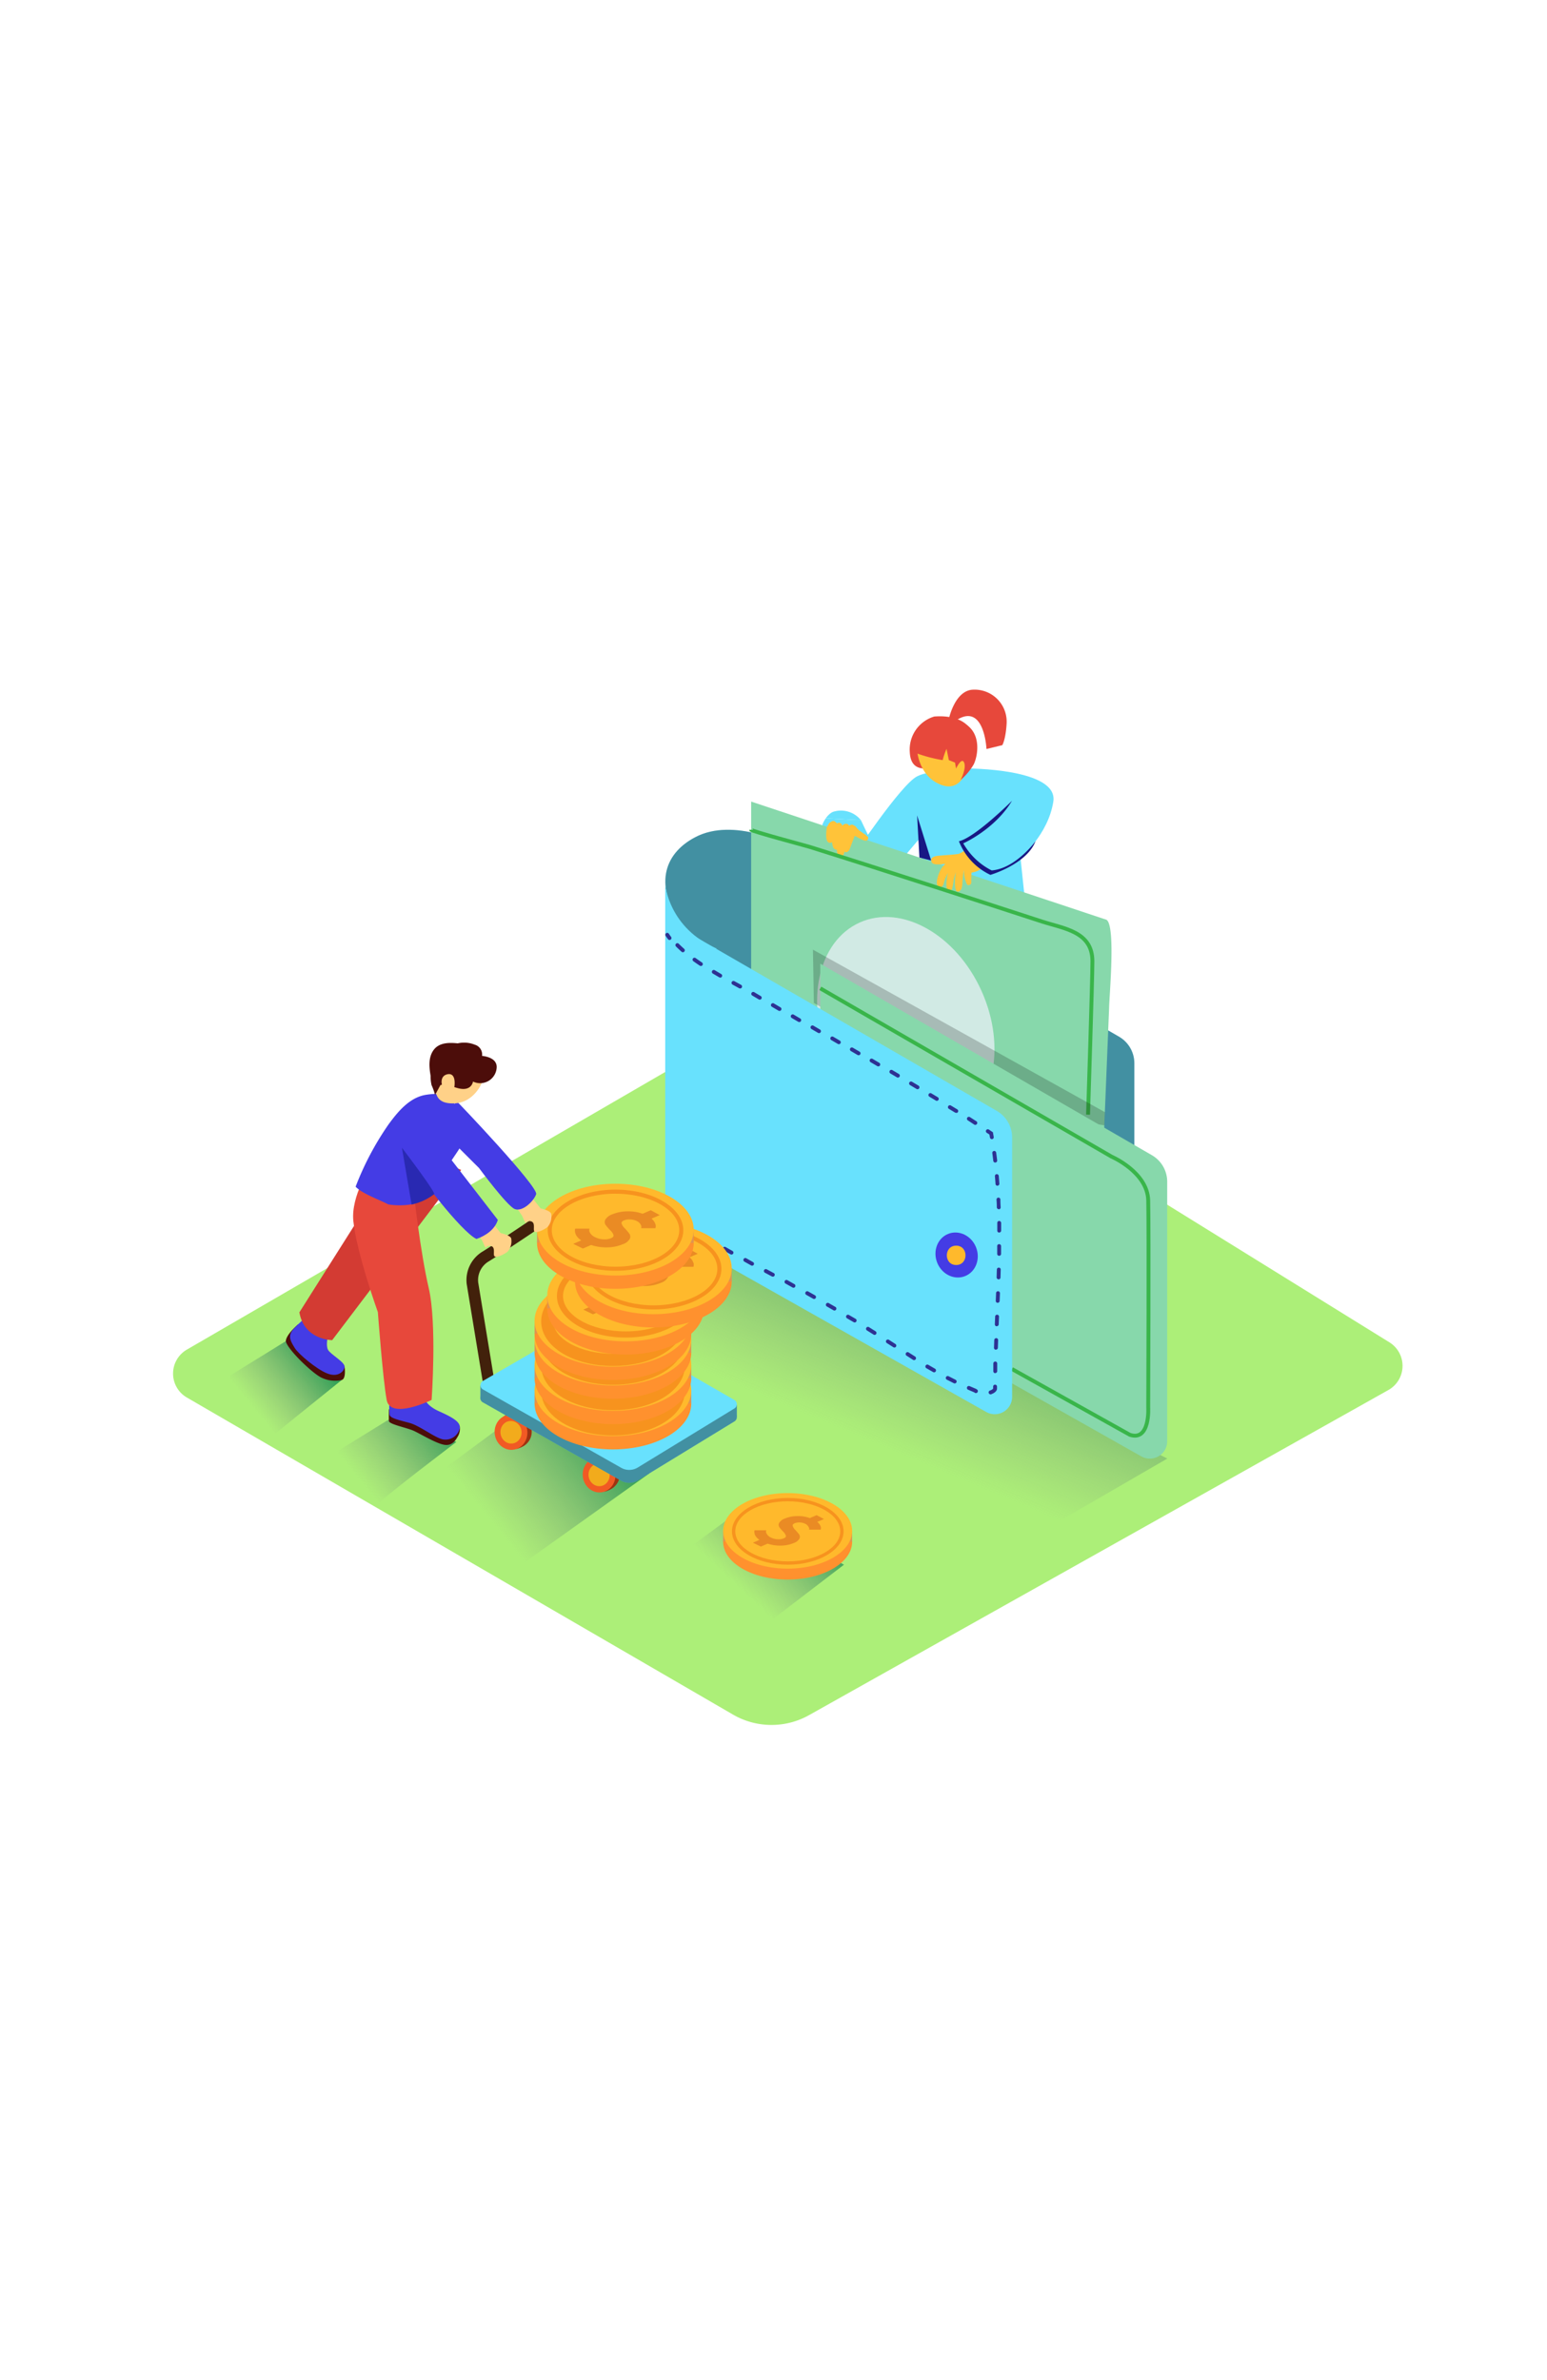 <svg id="Layer_1" data-name="Layer 1" xmlns="http://www.w3.org/2000/svg" xmlns:xlink="http://www.w3.org/1999/xlink" viewBox="0 0 400 300" data-imageid="wallet-isometric-e592c" imageName="Wallet" class="illustrations_image" style="width: 195px;"><defs><linearGradient id="linear-gradient" x1="215.96" y1="211.13" x2="243.51" y2="145.55" gradientUnits="userSpaceOnUse"><stop offset="0" stop-color="gray" stop-opacity="0"/><stop offset="1" stop-color="#009245"/></linearGradient><linearGradient id="linear-gradient-2" x1="126.1" y1="234.55" x2="161.74" y2="205.36" xlink:href="#linear-gradient"/><linearGradient id="linear-gradient-3" x1="92" y1="223.78" x2="117.16" y2="203.18" xlink:href="#linear-gradient"/><linearGradient id="linear-gradient-4" x1="64.56" y1="205.19" x2="84.66" y2="188.72" xlink:href="#linear-gradient"/><linearGradient id="linear-gradient-5" x1="188.74" y1="250.68" x2="210.14" y2="227.8" xlink:href="#linear-gradient"/></defs><title>#31-40</title><path d="M209.22,285.75,359,201.7a7.16,7.16,0,0,0,.27-12.32L214.07,99.44a7.16,7.16,0,0,0-7.36-.11L48.31,191.26a7.16,7.16,0,0,0,0,12.38l141.25,82A19.84,19.84,0,0,0,209.22,285.75Z" fill="#acef78"/><path d="M252.68,247.89l49.14-28.46-123.3-62.79-42.08,31.09C142.77,191.58,246.47,243.88,252.68,247.89Z" fill="url(#linear-gradient)"/><path d="M129.42,250.71l38.48-27.46-26.29-21L99.53,233.37C105.85,237.21,123.21,246.7,129.42,250.71Z" fill="url(#linear-gradient-2)"/><path d="M118,215.13l-16.66-6.3L75,225.1c5.89,3.58,12.17,6.39,18,10C101,228,109.53,221.65,118,215.13Z" fill="url(#linear-gradient-3)"/><path d="M68.65,215,88.37,199.1,75.63,188,49.34,204.24C55.66,208.08,62.44,211,68.65,215Z" fill="url(#linear-gradient-4)"/><path d="M289.36,110.36,203.6,60.85v80.52l83,46.86a4.49,4.49,0,0,0,6.7-3.91V117.24A7.94,7.94,0,0,0,289.36,110.36Z" fill="#68e1fd" class="target-color"/><path d="M222.6,54.36l-9.08-.48a8.71,8.71,0,0,0-.89,1.65l1.13,3.9,12.4,2.37Z" fill="#68e1fd" class="target-color"/><path d="M244.54,43.22c-.62,0-3.21-2.24-7.38-.2s-16.78,21-16.78,21l8.55,5.54,8.55-10.13,2.43,16.26S249,82.64,265,74.9L263.85,64s7.11-5.73,8.5-14.41S249.94,41,249.94,41" fill="#68e1fd" class="target-color"/><path d="M265,74.9a63.74,63.74,0,0,1,3.26,18L241.61,80.45l-1.71-4.72" fill="#ffc339"/><path d="M289.36,110.36,203.6,60.85v80.52l83,46.86a4.49,4.49,0,0,0,6.7-3.91V117.24A7.94,7.94,0,0,0,289.36,110.36Z" opacity="0.36"/><path d="M203.6,60.85s-13.74-7.41-23.88-2.06c-8.56,4.52-10.28,13-3.6,22.49s33.3,23.37,33.3,23.37" fill="#68e1fd" class="target-color"/><path d="M203.6,60.85s-13.74-7.41-23.88-2.06c-8.56,4.52-10.28,13-3.6,22.49s33.3,23.37,33.3,23.37" opacity="0.36"/><path d="M286.08,80.11,194.22,49.56v80.52l83,46.86a4.49,4.49,0,0,0,6.7-3.91l2.86-70.18C286.8,100,288.53,81.53,286.08,80.11Z" fill="#87d8ab"/><path d="M241.56,27.57a8.9,8.9,0,0,0-6.32,9.2c.3,6.87,7.47,3.3,7.47,3.3l7.24.93s1.31-.27,1.79-6S247.35,27.12,241.56,27.57Z" fill="#e7483b"/><path d="M237.3,34.39c-.56,2.34.42,5.29,1.56,7.12a8.79,8.79,0,0,0,5.39,4c2.4.55,4.23-.78,5.16-2.95a10.16,10.16,0,0,0,.43-7.32,7.53,7.53,0,0,0-4.5-4.39,7.37,7.37,0,0,0-6.6,1.18A4.18,4.18,0,0,0,237.3,34.39Z" fill="#ffc339"/><path d="M236.38,36.84a36.53,36.53,0,0,0,7.36,2,18.86,18.86,0,0,1,1-2.91c.07.31.6,2.91.6,2.91l1.59.64.28,1.53s1.44-3.07,2.08-1.53-.91,4.49-.91,4.49a15.43,15.43,0,0,0,3.37-4c1.15-2.2,2.93-10.85-6.41-11.79S236.38,36.84,236.38,36.84Z" fill="#e7483b"/><path d="M245.36,28.12s1.47-7,5.92-7.47a8.29,8.29,0,0,1,9,8.69s-.15,3.72-1.11,5.63l-4.1,1s-.53-11.94-7.62-7.55" fill="#e7483b"/><path d="M249.37,62.25a10,10,0,0,1-1.46.83c-1.53.22-3.06.3-4.64.43-.73.06-2.58.11-2.5,1.28s1.53,1,2.24,1c.47,0,.95-.08,1.42-.14a7,7,0,0,0-1.54,2.21c-.36.84-1,2.7-.42,3.57s1.36,0,1.53-.67A11.25,11.25,0,0,1,245.13,68a9.51,9.51,0,0,0-.2,4.78.57.57,0,0,0,1,.13,13.91,13.91,0,0,0,.65-3.14,13.22,13.22,0,0,1,.61-2,13.48,13.48,0,0,0-.2,4.1.56.56,0,0,0,.13.3s0,.07,0,.1a.57.57,0,0,0,.71.54c.83-.22.92-1.22,1-2a32.65,32.65,0,0,1,.4-3.55,8.73,8.73,0,0,0,.75,3.62.49.49,0,0,0,.74.18.53.53,0,0,0,.41-.52c0-.54,0-1.08,0-1.62l.07-1a5.39,5.39,0,0,0,2.9-1.3A16.7,16.7,0,0,1,249.37,62.25Z" fill="#ffc339"/><path d="M215.37,52.22a3.57,3.57,0,0,0-.58.33,5.48,5.48,0,0,0-1.27,1.33l9.08.48A6.62,6.62,0,0,0,215.37,52.22Z" fill="#68e1fd" class="target-color"/><path d="M224.23,58.53l-.21-.11a.47.47,0,0,0-.2-.27l-.81-.52a.42.42,0,0,0-.14-.14A5.14,5.14,0,0,1,221.24,56a.48.48,0,0,0-.42-.22.62.62,0,0,0-.6-.25,1.28,1.28,0,0,0-.66.28,1,1,0,0,0-.53-.48,1.13,1.13,0,0,0-1.24.51,1,1,0,0,0-.47-.69.78.78,0,0,0-.89.06,1.66,1.66,0,0,0-.41-.37l-.07-.07a.72.72,0,0,0-.89-.09,1.71,1.71,0,0,0-1,1.09.51.51,0,0,0-.26.39c-.11.82-.69,4.52,1.09,4a.48.48,0,0,0,.24-.17c0,.13,0,.25.06.38.13.82.27,1.59,1.2,1.64,0,.79.24,1.9.94,1.84a.45.45,0,0,0,.6-.32,2.47,2.47,0,0,0,.42-1.06c.19.21.47.27.88,0a.94.94,0,0,0,.15-.15.51.51,0,0,0,.23-.3,8.61,8.61,0,0,0,.44-1.13l.93-2.43.32.1a15.35,15.35,0,0,0,1.74.9c.47.2,1.24.45,1.41-.27A.51.51,0,0,0,224.23,58.53Z" fill="#ffc339"/><path d="M194.22,56.85c0,.35,14.22,4.14,15.14,4.43,10.77,3.37,21.51,6.82,32.25,10.28q13.89,4.47,27.77,9c5.78,1.88,13.08,2.59,13.08,10.31,0,4.57-1.13,39.64-1.13,39.64" fill="none" stroke="#39b54a" stroke-miterlimit="10"/><ellipse cx="234.2" cy="107.35" rx="21.48" ry="29.07" transform="translate(-23.42 105.39) rotate(-24.19)" fill="#d1eae4"/><ellipse cx="252.68" cy="157.97" rx="20.8" ry="28.15" transform="translate(-35.95 83.83) rotate(-17.61)" fill="#d1eae4"/><polyline points="285.56 133.27 285.7 129.87 210.2 87.85 210.44 101.63 257.7 128.91" opacity="0.2"/><path d="M297.86,141,212.1,91.47V172l83,46.86a4.49,4.49,0,0,0,6.7-3.91V147.85A7.94,7.94,0,0,0,297.86,141Z" fill="#87d8ab"/><path d="M212.1,97.85l75.29,43.5s9.32,4,9.5,11.33,0,53.51,0,53.51.55,8.85-4.75,7.09l-30.47-17" fill="none" stroke="#39b54a" stroke-miterlimit="10"/><path d="M257.7,129.52,172,80v80.52l83,46.86a4.49,4.49,0,0,0,6.7-3.91V136.39A7.94,7.94,0,0,0,257.7,129.52Z" fill="#68e1fd" class="target-color"/><path d="M172,86.88V71s.93,11.35,13.38,16.6" fill="#68e1fd" class="target-color"/><path d="M173.12,85.34a.5.5,0,0,1-.4-.2q-.3-.41-.59-.83a.5.5,0,1,1,.82-.57q.28.41.57.8a.5.5,0,0,1-.4.8Z" fill="#2e3192"/><path d="M252.18,133.16a.5.5,0,0,1-.27-.08L250.27,132a.5.5,0,1,1,.54-.84l1.65,1.06a.5.5,0,0,1-.27.92ZM247.23,130A.5.5,0,0,1,247,130l-1.66-1a.5.5,0,1,1,.53-.85l1.66,1a.5.5,0,0,1-.26.92Zm-5-3.07a.5.5,0,0,1-.26-.07l-1.67-1a.5.5,0,0,1,.51-.86l1.67,1a.5.5,0,0,1-.26.93Zm-5-3a.5.5,0,0,1-.25-.07l-1.68-1a.5.5,0,0,1,.51-.86l1.68,1a.5.5,0,0,1-.25.93Zm-5.06-3a.5.5,0,0,1-.25-.07l-1.69-1a.5.5,0,1,1,.5-.87l1.69,1a.5.5,0,0,1-.25.93Zm-5.08-2.91a.5.5,0,0,1-.25-.06l-1.7-1a.5.5,0,1,1,.49-.87l1.7,1a.5.5,0,0,1-.25.94Zm-5.1-2.88a.5.5,0,0,1-.25-.06l-1.7-1a.5.5,0,1,1,.49-.87l1.71,1a.5.5,0,0,1-.25.94Zm-5.11-2.86a.5.5,0,0,1-.24-.06l-1.71-1a.5.5,0,0,1,.49-.87l1.71,1a.5.5,0,0,1-.24.94Zm-5.12-2.86a.5.5,0,0,1-.24-.06l-1.71-1a.5.5,0,0,1,.49-.87l1.7,1a.5.5,0,0,1-.24.94Zm-5.11-2.86a.5.5,0,0,1-.25-.06l-1.7-1a.5.5,0,0,1,.49-.87l1.7,1a.5.5,0,0,1-.25.94Zm-5.11-2.88a.5.5,0,0,1-.25-.06l-1.7-1a.5.5,0,0,1,.5-.87l1.7,1a.5.5,0,0,1-.25.94Zm-5.09-2.9a.5.5,0,0,1-.25-.07l-1.69-1a.5.5,0,0,1,.5-.87l1.69,1a.5.5,0,0,1-.25.93Zm-5.09-2.9a.5.5,0,0,1-.24-.06l-1.71-.94a.5.5,0,1,1,.48-.88l1.72.94a.5.5,0,0,1-.24.94Zm-5.14-2.82a.5.5,0,0,1-.25-.06l-1.7-1a.5.5,0,0,1,.5-.86l1.69,1a.5.5,0,0,1-.25.94Zm-5-3a.5.5,0,0,1-.28-.08q-.83-.54-1.62-1.12a.5.5,0,1,1,.58-.81q.78.56,1.59,1.1a.5.5,0,0,1-.28.92Zm-4.66-3.54a.5.5,0,0,1-.33-.13q-.74-.66-1.44-1.36a.5.5,0,1,1,.71-.71q.68.68,1.4,1.32a.5.5,0,0,1-.33.87Z" fill="#2e3192"/><path d="M256.46,136.84a.5.5,0,0,1-.49-.42l-.14-.77-.65-.43a.5.5,0,1,1,.55-.83l1,.67.21,1.2a.5.5,0,0,1-.41.58Z" fill="#2e3192"/><path d="M256.22,202.82a.5.5,0,0,1-.18-1c.52-.2.74-.43.75-.51v-.49a.5.5,0,0,1,1,0v.5c0,.57-.51,1.09-1.39,1.43A.5.5,0,0,1,256.22,202.82Zm-3.88-.32a.5.5,0,0,1-.3-.1l-.1-.08-1.63-.7a.5.5,0,1,1,.4-.92l1.68.72.25.17a.5.5,0,0,1-.3.9ZM246.85,200a.5.5,0,0,1-.22-.05l-1.81-.92a.5.5,0,1,1,.46-.89l1.79.91a.5.5,0,0,1-.22.95Zm10.48-2.65h0a.5.5,0,0,1-.49-.51q0-1,0-2a.5.5,0,1,1,1,0q0,1,0,2A.5.5,0,0,1,257.33,197.32Zm-15.81-.22a.49.49,0,0,1-.25-.07l-1.75-1a.5.5,0,0,1,.52-.86l1.73,1a.5.5,0,0,1-.25.93Zm-5.17-3.15a.5.5,0,0,1-.27-.08l-1.7-1.09a.5.5,0,0,1,.54-.84l1.7,1.08a.5.5,0,0,1-.27.92Zm21.14-2.69h0a.5.5,0,0,1-.48-.52l.07-2a.52.52,0,0,1,.52-.48.5.5,0,0,1,.48.52l-.07,2A.5.5,0,0,1,257.48,191.26Zm-26.24-.58a.49.49,0,0,1-.27-.08l-1.7-1.08a.5.5,0,0,1,.54-.84l1.7,1.09a.5.5,0,0,1-.27.92Zm-5.11-3.26a.5.5,0,0,1-.27-.08l-1.71-1.07a.5.5,0,1,1,.53-.85l1.71,1.08a.5.5,0,0,1-.27.92Zm31.57-2.22h0a.5.5,0,0,1-.48-.52l.08-2a.51.51,0,0,1,.52-.48.5.5,0,0,1,.48.52l-.08,2A.5.5,0,0,1,257.7,185.2Zm-36.72-1a.49.49,0,0,1-.26-.07l-1.73-1a.5.5,0,0,1,.51-.86l1.73,1a.5.5,0,0,1-.26.93Zm-5.22-3.07a.5.5,0,0,1-.25-.07l-1.75-1a.5.5,0,0,1,.49-.87l1.75,1a.5.5,0,0,1-.25.93Zm42.18-2h0a.5.5,0,0,1-.48-.52l.08-2a.49.49,0,0,1,.52-.48.5.5,0,0,1,.48.52l-.08,2A.5.5,0,0,1,257.95,179.15Zm-47.46-1a.5.5,0,0,1-.24-.06l-1.77-1a.5.5,0,1,1,.48-.88l1.77,1a.5.5,0,0,1-.24.94Zm-5.32-2.9a.5.5,0,0,1-.24-.06l-1.78-1a.5.5,0,1,1,.47-.88l1.78,1a.5.5,0,0,1-.24.94Zm53-2.19h0a.5.5,0,0,1-.48-.52l.06-2a.51.51,0,0,1,.51-.49.5.5,0,0,1,.49.51l-.06,2A.5.5,0,0,1,258.17,173.1Zm-58.35-.67a.49.49,0,0,1-.23-.06l-1.78-.95a.5.5,0,1,1,.47-.88l1.78.95a.5.5,0,0,1-.23.94Zm-5.35-2.84a.5.5,0,0,1-.24-.06l-1.78-1a.5.5,0,0,1,.47-.88l1.78,1a.5.5,0,0,1-.24.94ZM258.33,167h0a.5.5,0,0,1-.49-.51q0-1,0-2a.49.49,0,0,1,.5-.5.5.5,0,0,1,.5.5q0,1,0,2A.5.5,0,0,1,258.33,167Zm-69.19-.32a.5.5,0,0,1-.24-.06l-1.77-1a.5.5,0,1,1,.48-.88l1.77,1a.5.5,0,0,1-.24.94Zm-5.3-2.92a.5.5,0,0,1-.25-.06l-1.76-1a.5.5,0,1,1,.5-.87l1.75,1a.5.5,0,0,1-.25.94ZM258.36,161a.5.5,0,0,1-.5-.5q0-1,0-2a.5.5,0,0,1,.49-.51.54.54,0,0,1,.51.49q0,1,0,2a.5.5,0,0,1-.5.5Zm-79.78-.2a.49.49,0,0,1-.25-.07l-1.74-1a.5.5,0,0,1,.51-.86l1.73,1a.5.5,0,0,1-.25.93Zm79.66-5.86a.5.5,0,0,1-.5-.48q0-1-.08-2a.5.5,0,1,1,1,0q0,1,.08,2a.5.5,0,0,1-.48.52Zm-.33-6.05a.5.5,0,0,1-.5-.46q-.07-1-.16-2a.5.5,0,0,1,.45-.54.51.51,0,0,1,.54.45q.09,1,.16,2a.5.5,0,0,1-.46.53Zm-.58-6a.5.5,0,0,1-.5-.44q-.12-1-.25-2a.5.5,0,0,1,.43-.56.51.51,0,0,1,.56.43q.14,1,.26,2a.5.5,0,0,1-.44.56Z" fill="#2e3192"/><path d="M173.35,157.62a.5.5,0,0,1-.26-.08l-.85-.53a.5.5,0,1,1,.53-.85l.85.53a.5.5,0,0,1-.26.92Z" fill="#2e3192"/><ellipse cx="247.35" cy="166.81" rx="5.4" ry="5.88" transform="translate(-44.37 104.28) rotate(-21.9)" fill="#443ce5"/><path d="M261.67,49.35s-9.49,9.48-13.73,10.47a16.21,16.21,0,0,0,8.14,8.69s9.39-2.73,11.68-8.73c0,0-5.09,7.07-11.35,7.58a17.47,17.47,0,0,1-7.34-7S257.23,56.76,261.67,49.35Z" fill="#181884"/><polygon points="237.13 53.13 240.76 64.8 237.73 64.03 237.13 53.13" fill="#181884"/><path d="M247.23,164.38c-3.22,0-3.22,5,0,5S250.46,164.38,247.23,164.38Z" fill="#ffb92c"/><path d="M118.88,211.07a4.18,4.18,0,0,1-.35,2.37c-.57,1-1.45,2.75-3.6,2.43s-6.26-2.86-8-3.64-6.31-1.67-6.37-2.5,0-3.05,0-3.05" fill="#4c0d0a"/><path d="M109.79,204s.54,1.75,3.6,3.14,6,2.77,5.44,4.61a3.75,3.75,0,0,1-3.91,2.76c-1.92,0-6.21-3.53-9-4.29s-5.06-1.23-5.21-2.15,0-5.75,0-5.75" fill="#443ce5"/><path d="M89.11,195.76s.42,3-.73,3.34a7.92,7.92,0,0,1-5.13-.54c-2.2-.92-8.69-7.11-9.32-9.36,0,0-.44-1.29,3.13-4.47" fill="#4c0d0a"/><path d="M84.81,187.71s-.63,2.38,0,3.59,4.5,3.22,4.29,4.47-1.82,2.74-4.57,1.62-7.37-5-8.31-6.54-1.78-2.84-.73-4.41,6.57-6.07,6.57-6.07" fill="#443ce5"/><path d="M104.8,138.3l14.44,6.51-33.35,44s-7.25,0-8.48-7.19Z" fill="#d33b33"/><path d="M144.15,158.31a9.63,9.63,0,0,0-5.46-1.81c-.87,0-.87,1.33,0,1.36a8.28,8.28,0,0,1,3.85,1c.74.41,2.72,1.64,2.61,2.68-.13,1.23-2.66-.82-3.19-1.18-1.14-.77-2.26-1.58-3.36-2.41-.7-.52-1.38.65-.68,1.17,1.15.86,8.32,7.07,8.63,2.8C146.66,160.4,145.28,159.14,144.15,158.31Z" fill="#e7483b"/><path d="M107,150.75s1.68,15.3,3.85,24.57.75,28.95.75,28.95-10.64,5.23-11.62,0-2.28-22.71-2.28-22.71-5.5-15.3-6.34-23.56c-.66-6.48,4.44-14,4.44-14" fill="#e7483b"/><path d="M126.63,201.31l-4.47-27.2a7.12,7.12,0,0,1,3.52-7c4.28-2.65,15.6-10.32,15.6-10.32s5.71-1.66,6.63,2.51c.63,2.87,5.22,25.48,5.22,25.48" fill="none" stroke="#42210b" stroke-miterlimit="10" stroke-width="3"/><path d="M176.07,211.32l-14.57,8.23a.68.68,0,0,0,.68,1.17l14.57-8.23A.68.68,0,0,0,176.07,211.32Z" fill="#e7483b"/><path d="M160.63,220.46c-.36-4.31-3.76-7.63-5.8-11.21a.68.68,0,0,0-1.17.69c1.51,2.66,3.63,5,4.82,7.84.85,2,1.2,4.19,0,6.15-.83,1.38-1.85,2.23-3.55,1.9q-1.93.37-1.64-1.8-1.38-2.2,1.33-2.66c.86-.12.49-1.43-.36-1.31-5.46.75-2.86,9,2.64,7.08C159.66,226.21,160.86,223.16,160.63,220.46Z" fill="#e7483b"/><path d="M137.38,211.58a4.24,4.24,0,1,1-8.36,1.29c-.38-2.48.36-4.82,3.49-5.14A4.48,4.48,0,0,1,137.38,211.58Z" fill="#9e3312"/><path d="M133.54,216.95a6.52,6.52,0,0,0,2.27-1.09c.95-.77.24-2.75.24-2.75" fill="#9e3312"/><ellipse cx="132.13" cy="212.63" rx="4.23" ry="4.55" transform="translate(-30.84 22.6) rotate(-8.76)" fill="#f15a24"/><ellipse cx="132.13" cy="212.63" rx="2.73" ry="2.93" transform="translate(-30.84 22.6) rotate(-8.76)" fill="#f2ab1c"/><path d="M160.15,222.6a4.24,4.24,0,1,1-8.36,1.29c-.38-2.48.36-4.82,3.49-5.14A4.48,4.48,0,0,1,160.15,222.6Z" fill="#9e3312"/><path d="M156.31,228a6.52,6.52,0,0,0,2.27-1.09c.95-.77.24-2.75.24-2.75" fill="#9e3312"/><ellipse cx="154.9" cy="223.65" rx="4.23" ry="4.55" transform="translate(-32.25 26.19) rotate(-8.76)" fill="#f15a24"/><ellipse cx="154.9" cy="223.65" rx="2.73" ry="2.93" transform="translate(-32.25 26.19) rotate(-8.76)" fill="#f2ab1c"/><path d="M124.84,204.89l35.77,20.27a4.23,4.23,0,0,0,4.29-.07l25-15.27a1.27,1.27,0,0,0,0-2.18L154.67,187.3a3.27,3.27,0,0,0-3.28,0l-26.56,15.38A1.27,1.27,0,0,0,124.84,204.89Z" fill="#68e1fd" class="target-color"/><polygon points="124.22 203.54 124.22 200.47 126.75 202.36 124.22 203.54" fill="#68e1fd" class="target-color"/><polygon points="190.52 205.47 190.52 208.61 187.82 207.04 190.52 205.47" fill="#68e1fd" class="target-color"/><g opacity="0.36"><path d="M124.84,204.89l35.77,20.27a4.23,4.23,0,0,0,4.29-.07l25-15.27a1.27,1.27,0,0,0,0-2.18L154.67,187.3a3.27,3.27,0,0,0-3.28,0l-26.56,15.38A1.27,1.27,0,0,0,124.84,204.89Z"/><polygon points="124.22 203.54 124.22 200.47 126.75 202.36 124.22 203.54"/><polygon points="190.52 205.47 190.52 208.61 187.82 207.04 190.52 205.47"/></g><path d="M124.84,201.54l35.77,20.27a4.23,4.23,0,0,0,4.29-.07l25-15.27a1.27,1.27,0,0,0,0-2.18L154.67,184a3.27,3.27,0,0,0-3.28,0l-26.56,15.38A1.27,1.27,0,0,0,124.84,201.54Z" fill="#68e1fd" class="target-color"/><ellipse cx="158.48" cy="205.19" rx="20.26" ry="11.87" fill="#ff912e"/><polygon points="138.22 205.19 138.22 201.76 140.42 204.5 138.22 205.19" fill="#e0944f"/><polygon points="178.74 201.76 178.74 205.19 176.16 205.19 178.05 202.44 178.74 201.76" fill="#e0944f"/><ellipse cx="158.48" cy="201.76" rx="20.26" ry="11.87" fill="#ffb92c"/><path d="M168.75,200.18a1.58,1.58,0,0,1,.16.9l-.08.31-3.7,0a1.68,1.68,0,0,0,.07-.31,1.38,1.38,0,0,0-.22-.67,2,2,0,0,0-.89-.82,4,4,0,0,0-1.74-.46,3.75,3.75,0,0,0-1.65.25q-.78.33-.6.87a3.2,3.2,0,0,0,.79,1.16,14.08,14.08,0,0,1,1.12,1.29,1.35,1.35,0,0,1,.2,1.43,3.19,3.19,0,0,1-1.8,1.4,10.64,10.64,0,0,1-3.92.82,12.54,12.54,0,0,1-4.29-.61l-2.13.91-2.49-1.21,2.07-.89a4.67,4.67,0,0,1-1-.89,2.63,2.63,0,0,1-.49-.83,2.71,2.71,0,0,1-.13-.67,1.45,1.45,0,0,1,0-.47l.07-.18h3.7a3,3,0,0,0-.09.37,1.57,1.57,0,0,0,.3.84,2.78,2.78,0,0,0,1.23,1,5.26,5.26,0,0,0,2.15.56,4.47,4.47,0,0,0,2-.32q.77-.33.58-.87a3.2,3.2,0,0,0-.82-1.16,11.84,11.84,0,0,1-1.13-1.29,1.33,1.33,0,0,1-.16-1.43,3.45,3.45,0,0,1,1.89-1.43,10.18,10.18,0,0,1,3.76-.74,10.86,10.86,0,0,1,4,.62l2.12-.91,2.32,1.26-2.13.91A3,3,0,0,1,168.75,200.18Z" fill="#ea8b24"/><path d="M158.51,213.45c-10.42,0-18.58-5.07-18.58-11.54s8.16-11.54,18.58-11.54,18.58,5.07,18.58,11.54S168.93,213.45,158.51,213.45Zm0-19.93c-8.36,0-15.43,3.84-15.43,8.39s7.07,8.39,15.43,8.39,15.43-3.84,15.43-8.39S166.88,193.52,158.51,193.52Z" fill="#f7931e"/><ellipse cx="158.48" cy="198.65" rx="20.26" ry="11.87" fill="#ff912e"/><polygon points="138.22 198.65 138.22 195.23 140.42 197.97 138.22 198.65" fill="#e0944f"/><polygon points="178.74 195.23 178.74 198.65 176.16 198.65 178.05 195.9 178.74 195.23" fill="#e0944f"/><ellipse cx="158.48" cy="195.23" rx="20.26" ry="11.87" fill="#ffb92c"/><path d="M168.75,193.64a1.58,1.58,0,0,1,.16.9l-.08.31-3.7,0a1.68,1.68,0,0,0,.07-.31,1.38,1.38,0,0,0-.22-.67,2,2,0,0,0-.89-.82,4,4,0,0,0-1.74-.46,3.75,3.75,0,0,0-1.65.25q-.78.33-.6.87a3.2,3.2,0,0,0,.79,1.16,14.08,14.08,0,0,1,1.12,1.29,1.35,1.35,0,0,1,.2,1.43,3.19,3.19,0,0,1-1.8,1.4,10.64,10.64,0,0,1-3.92.82,12.54,12.54,0,0,1-4.29-.61l-2.13.91-2.49-1.21,2.07-.89a4.67,4.67,0,0,1-1-.89,2.63,2.63,0,0,1-.49-.83,2.71,2.71,0,0,1-.13-.67,1.45,1.45,0,0,1,0-.47l.07-.18h3.7a3,3,0,0,0-.09.37,1.57,1.57,0,0,0,.3.84,2.78,2.78,0,0,0,1.23,1,5.26,5.26,0,0,0,2.15.56,4.47,4.47,0,0,0,2-.32q.77-.33.58-.87a3.2,3.2,0,0,0-.82-1.16,11.84,11.84,0,0,1-1.13-1.29,1.33,1.33,0,0,1-.16-1.43,3.45,3.45,0,0,1,1.89-1.43,10.18,10.18,0,0,1,3.76-.74,10.86,10.86,0,0,1,4,.62l2.12-.91,2.32,1.26-2.13.91A3,3,0,0,1,168.75,193.64Z" fill="#ea8b24"/><path d="M158.51,206.91c-10.42,0-18.58-5.07-18.58-11.54s8.16-11.54,18.58-11.54,18.58,5.07,18.58,11.54S168.93,206.91,158.51,206.91Zm0-19.93c-8.36,0-15.43,3.84-15.43,8.39s7.07,8.39,15.43,8.39,15.43-3.84,15.43-8.39S166.88,187,158.51,187Z" fill="#f7931e"/><ellipse cx="158.48" cy="192.09" rx="20.26" ry="11.87" fill="#ff912e"/><polygon points="138.22 192.09 138.22 188.66 140.42 191.4 138.22 192.09" fill="#e0944f"/><polygon points="178.74 188.66 178.74 192.09 176.16 192.09 178.05 189.34 178.74 188.66" fill="#e0944f"/><ellipse cx="158.48" cy="188.66" rx="20.26" ry="11.87" fill="#ffb92c"/><path d="M168.75,187.08a1.58,1.58,0,0,1,.16.9l-.08.31-3.7,0a1.68,1.68,0,0,0,.07-.31,1.38,1.38,0,0,0-.22-.67,2,2,0,0,0-.89-.82,4,4,0,0,0-1.74-.46,3.75,3.75,0,0,0-1.65.25q-.78.33-.6.87a3.2,3.2,0,0,0,.79,1.16,14.08,14.08,0,0,1,1.12,1.29,1.35,1.35,0,0,1,.2,1.43,3.19,3.19,0,0,1-1.8,1.4,10.64,10.64,0,0,1-3.92.82,12.54,12.54,0,0,1-4.29-.61l-2.13.91-2.49-1.21,2.07-.89a4.67,4.67,0,0,1-1-.89,2.63,2.63,0,0,1-.49-.83,2.71,2.71,0,0,1-.13-.67,1.45,1.45,0,0,1,0-.47l.07-.18h3.7a3,3,0,0,0-.09.37,1.57,1.57,0,0,0,.3.84,2.78,2.78,0,0,0,1.23,1,5.26,5.26,0,0,0,2.15.56,4.47,4.47,0,0,0,2-.32q.77-.33.58-.87a3.2,3.2,0,0,0-.82-1.16,11.84,11.84,0,0,1-1.13-1.29,1.33,1.33,0,0,1-.16-1.43,3.45,3.45,0,0,1,1.89-1.43,10.18,10.18,0,0,1,3.76-.74,10.86,10.86,0,0,1,4,.62l2.12-.91L170,185l-2.13.91A3,3,0,0,1,168.75,187.08Z" fill="#ea8b24"/><path d="M158.51,200.35c-10.42,0-18.58-5.07-18.58-11.54s8.16-11.54,18.58-11.54,18.58,5.07,18.58,11.54S168.93,200.35,158.51,200.35Zm0-19.93c-8.36,0-15.43,3.84-15.43,8.39s7.07,8.39,15.43,8.39,15.43-3.84,15.43-8.39S166.88,180.42,158.51,180.42Z" fill="#f7931e"/><ellipse cx="158.48" cy="187.24" rx="20.26" ry="11.87" fill="#ff912e"/><polygon points="138.22 187.24 138.22 183.81 140.42 186.55 138.22 187.24" fill="#e0944f"/><polygon points="178.74 183.81 178.74 187.24 176.16 187.24 178.05 184.49 178.74 183.81" fill="#e0944f"/><ellipse cx="158.48" cy="183.81" rx="20.26" ry="11.87" fill="#ffb92c"/><path d="M168.75,182.22a1.58,1.58,0,0,1,.16.9l-.08.31-3.7,0a1.68,1.68,0,0,0,.07-.31,1.38,1.38,0,0,0-.22-.67,2,2,0,0,0-.89-.82,4,4,0,0,0-1.74-.46,3.75,3.75,0,0,0-1.65.25q-.78.33-.6.87a3.2,3.2,0,0,0,.79,1.16,14.08,14.08,0,0,1,1.12,1.29,1.35,1.35,0,0,1,.2,1.43,3.19,3.19,0,0,1-1.8,1.4,10.64,10.64,0,0,1-3.92.82,12.54,12.54,0,0,1-4.29-.61l-2.13.91-2.49-1.21,2.07-.89a4.67,4.67,0,0,1-1-.89,2.63,2.63,0,0,1-.49-.83,2.71,2.71,0,0,1-.13-.67,1.45,1.45,0,0,1,0-.47l.07-.18h3.7a3,3,0,0,0-.09.37,1.57,1.57,0,0,0,.3.84,2.78,2.78,0,0,0,1.23,1,5.26,5.26,0,0,0,2.15.56,4.47,4.47,0,0,0,2-.32q.77-.33.58-.87a3.2,3.2,0,0,0-.82-1.16,11.84,11.84,0,0,1-1.13-1.29,1.33,1.33,0,0,1-.16-1.43,3.45,3.45,0,0,1,1.89-1.43,10.18,10.18,0,0,1,3.76-.74,10.86,10.86,0,0,1,4,.62l2.12-.91,2.32,1.26-2.13.91A3,3,0,0,1,168.75,182.22Z" fill="#ea8b24"/><path d="M158.51,195.49c-10.42,0-18.58-5.07-18.58-11.54s8.16-11.54,18.58-11.54S177.1,177.48,177.1,184,168.93,195.49,158.51,195.49Zm0-19.93c-8.36,0-15.43,3.84-15.43,8.39s7.07,8.39,15.43,8.39,15.43-3.84,15.43-8.39S166.88,175.57,158.51,175.57Z" fill="#f7931e"/><ellipse cx="161.76" cy="180.67" rx="20.26" ry="11.87" fill="#ff912e"/><polygon points="141.51 180.67 141.51 177.25 143.71 179.99 141.51 180.67" fill="#e0944f"/><polygon points="182.02 177.25 182.02 180.67 179.45 180.67 181.34 177.92 182.02 177.25" fill="#e0944f"/><ellipse cx="161.76" cy="177.25" rx="20.26" ry="11.87" fill="#ffb92c"/><path d="M172,175.66a1.58,1.58,0,0,1,.16.9l-.08.31-3.7,0a1.68,1.68,0,0,0,.07-.31,1.38,1.38,0,0,0-.22-.67,2,2,0,0,0-.89-.82,4,4,0,0,0-1.74-.46,3.75,3.75,0,0,0-1.65.25q-.78.33-.6.87a3.2,3.2,0,0,0,.79,1.16,14.08,14.08,0,0,1,1.12,1.29,1.35,1.35,0,0,1,.2,1.43,3.19,3.19,0,0,1-1.8,1.4,10.64,10.64,0,0,1-3.92.82,12.54,12.54,0,0,1-4.29-.61l-2.13.91-2.49-1.21,2.07-.89a4.67,4.67,0,0,1-1-.89,2.63,2.63,0,0,1-.49-.83,2.71,2.71,0,0,1-.13-.67,1.45,1.45,0,0,1,0-.47l.07-.18h3.7a3,3,0,0,0-.09.37,1.57,1.57,0,0,0,.3.84,2.78,2.78,0,0,0,1.23,1,5.26,5.26,0,0,0,2.15.56,4.47,4.47,0,0,0,2-.32q.77-.33.58-.87a3.2,3.2,0,0,0-.82-1.16,11.84,11.84,0,0,1-1.13-1.29,1.33,1.33,0,0,1-.16-1.43,3.45,3.45,0,0,1,1.89-1.43,10.18,10.18,0,0,1,3.76-.74,10.86,10.86,0,0,1,4,.62l2.12-.91,2.32,1.26-2.13.91A3,3,0,0,1,172,175.66Z" fill="#ea8b24"/><path d="M161.8,188.14c-9.81,0-17.8-4.82-17.8-10.75s8-10.75,17.8-10.75,17.8,4.82,17.8,10.75S171.61,188.14,161.8,188.14Zm0-19.93c-8.94,0-16.22,4.12-16.22,9.17s7.28,9.17,16.22,9.17S178,182.45,178,177.39,170.74,168.22,161.8,168.22Z" fill="#f7931e"/><ellipse cx="168.94" cy="173.66" rx="20.26" ry="11.87" fill="#ff912e"/><polygon points="148.68 173.66 148.68 170.23 150.89 172.97 148.68 173.66" fill="#e0944f"/><polygon points="189.2 170.23 189.2 173.66 186.63 173.66 188.51 170.9 189.2 170.23" fill="#e0944f"/><ellipse cx="168.94" cy="170.23" rx="20.26" ry="11.87" fill="#ffb92c"/><path d="M179.22,168.64a1.58,1.58,0,0,1,.16.9l-.08.31-3.7,0a1.68,1.68,0,0,0,.07-.31,1.38,1.38,0,0,0-.22-.67,2,2,0,0,0-.89-.82,4,4,0,0,0-1.74-.46,3.75,3.75,0,0,0-1.65.25q-.78.33-.6.87a3.2,3.2,0,0,0,.79,1.16,14.08,14.08,0,0,1,1.12,1.29,1.35,1.35,0,0,1,.2,1.43,3.19,3.19,0,0,1-1.8,1.4,10.64,10.64,0,0,1-3.92.82,12.54,12.54,0,0,1-4.29-.61l-2.13.91-2.49-1.21,2.07-.89a4.67,4.67,0,0,1-1-.89,2.63,2.63,0,0,1-.49-.83,2.71,2.71,0,0,1-.13-.67,1.45,1.45,0,0,1,0-.47l.07-.18h3.7a3,3,0,0,0-.09.37,1.57,1.57,0,0,0,.3.84,2.78,2.78,0,0,0,1.23,1,5.26,5.26,0,0,0,2.15.56,4.47,4.47,0,0,0,2-.32q.77-.33.58-.87a3.2,3.2,0,0,0-.82-1.16,11.84,11.84,0,0,1-1.13-1.29,1.33,1.33,0,0,1-.16-1.43,3.45,3.45,0,0,1,1.89-1.43,10.18,10.18,0,0,1,3.76-.74,10.86,10.86,0,0,1,4,.62l2.12-.91,2.32,1.26-2.13.91A3,3,0,0,1,179.22,168.64Z" fill="#ea8b24"/><path d="M169,180.86c-9.67,0-17.53-4.71-17.53-10.49s7.87-10.49,17.53-10.49,17.53,4.71,17.53,10.49S178.64,180.86,169,180.86Zm0-19.93c-9.09,0-16.48,4.23-16.48,9.44s7.39,9.44,16.48,9.44,16.48-4.23,16.48-9.44S178.06,160.93,169,160.93Z" fill="#f7931e"/><ellipse cx="159.11" cy="163.67" rx="20.26" ry="11.87" fill="#ff912e"/><polygon points="138.85 163.67 138.85 160.24 141.06 162.98 138.85 163.67" fill="#e0944f"/><polygon points="179.37 160.24 179.37 163.67 176.8 163.67 178.68 160.92 179.37 160.24" fill="#e0944f"/><ellipse cx="159.11" cy="160.24" rx="20.26" ry="11.87" fill="#ffb92c"/><path d="M169.39,158.65a1.58,1.58,0,0,1,.16.9l-.08.31-3.7,0a1.68,1.68,0,0,0,.07-.31,1.38,1.38,0,0,0-.22-.67,2,2,0,0,0-.89-.82,4,4,0,0,0-1.74-.46,3.75,3.75,0,0,0-1.65.25q-.78.33-.6.87a3.2,3.2,0,0,0,.79,1.16,14.08,14.08,0,0,1,1.12,1.29,1.35,1.35,0,0,1,.2,1.43,3.19,3.19,0,0,1-1.8,1.4,10.64,10.64,0,0,1-3.92.82,12.54,12.54,0,0,1-4.29-.61l-2.13.91-2.49-1.21,2.07-.89a4.67,4.67,0,0,1-1-.89,2.63,2.63,0,0,1-.49-.83,2.71,2.71,0,0,1-.13-.67,1.45,1.45,0,0,1,0-.47l.07-.18h3.7a3,3,0,0,0-.09.37,1.57,1.57,0,0,0,.3.84,2.78,2.78,0,0,0,1.23,1,5.26,5.26,0,0,0,2.15.56,4.47,4.47,0,0,0,2-.32q.77-.33.58-.87a3.2,3.2,0,0,0-.82-1.16,11.84,11.84,0,0,1-1.13-1.29,1.33,1.33,0,0,1-.16-1.43,3.45,3.45,0,0,1,1.89-1.43,10.18,10.18,0,0,1,3.76-.74,10.86,10.86,0,0,1,4,.62l2.12-.91,2.32,1.26-2.13.91A3,3,0,0,1,169.39,158.65Z" fill="#ea8b24"/><path d="M159.15,170.87c-9.67,0-17.53-4.71-17.53-10.49s7.86-10.49,17.53-10.49,17.53,4.71,17.53,10.49S168.81,170.87,159.15,170.87Zm0-19.93c-9.09,0-16.48,4.23-16.48,9.44s7.39,9.44,16.48,9.44,16.48-4.23,16.48-9.44S168.23,150.95,159.15,150.95Z" fill="#f7931e"/><path d="M126.26,157.13l3.18,4s2.41.51,2.73,1.34a4.13,4.13,0,0,1-.88,3.41c-.73.66-2.65,1.59-3.31,1.32s.2-2.12-.79-2.64a1.29,1.29,0,0,0-1.65.4l-.93-2-2.32-3.39" fill="#ffd188"/><path d="M136.6,150.75l3.18,4s2.41.51,2.73,1.34a4.13,4.13,0,0,1-.88,3.41c-.73.66-2.65,1.59-3.31,1.32s.2-2.12-.79-2.64a1.29,1.29,0,0,0-1.65.4l-.93-2-2.32-3.39" fill="#ffd188"/><path d="M112.08,151a8.06,8.06,0,0,1,.78-1.82l.24-.13,1.08-2.3.09.17c2.82-6.73,7.37-8.82,6.51-16a45.08,45.08,0,0,0-6.23-5.72,18.29,18.29,0,0,0-4.5.19c-4.18.7-7.18,4.35-9.56,7.6a75.43,75.43,0,0,0-8.54,16.14c1.73,1.84,6.17,3.36,8.43,4.58a18.8,18.8,0,0,0,6.38-.08A24.74,24.74,0,0,0,112.08,151Z" fill="#443ce5"/><path d="M117.92,126.88c.53.4,21.37,22.34,20.71,24.2s-3.56,4.62-5.54,3.83-9.23-10.6-9.23-10.6l-9.19-9.17Z" fill="#443ce5"/><path d="M123.19,162.65c2.45-.85,4.8-2.5,5.53-4.93l-14.69-19-6.29-11.88c-1.09.85-6.67,6.88-3.38,12.95S119.33,160.81,123.19,162.65Z" fill="#443ce5"/><path d="M124.56,122.35s-2.42,6.17-8.9,5.14-1.22-12.09,3.5-12S126,119.68,124.56,122.35Z" fill="#ffd188"/><path d="M124.64,115.31a2.63,2.63,0,0,0-1.9-2.9,7.37,7.37,0,0,0-4.39-.34c-2.3-.24-4.8-.2-6.21,1.69s-1.19,4.41-.8,6.71a10,10,0,0,0,.25,2.41,15.07,15.07,0,0,1,.9,2.55l1.38-2.55s.39-.46,4.24.7,4.19-1.63,4.19-1.63a4.28,4.28,0,0,0,6.13-3.79C128.4,115.9,125.67,115.42,124.64,115.31Z" fill="#4c0d0a"/><path d="M112.25,151.07c.51-.41-8.32-12-8.32-12l2.49,14.68A14.61,14.61,0,0,0,112.25,151.07Z" fill="#2929b2"/><path d="M115.62,120.08c-2.31.55-1.46,3.8-.13,4.86a.66.66,0,0,0,1-.16.62.62,0,0,0,.77-.39C117.66,123.13,118.06,119.51,115.62,120.08Z" fill="#ffd188"/><path d="M179.37,276.61l38.85-29.74-26.35-14.45L153.14,261C159.46,264.88,173.16,272.6,179.37,276.61Z" fill="url(#linear-gradient-5)"/><ellipse cx="203.66" cy="240.94" rx="16.68" ry="9.77" fill="#ff912e"/><polygon points="186.98 240.94 186.98 238.12 188.8 240.38 186.98 240.94" fill="#e0944f"/><polygon points="220.33 238.12 220.33 240.94 218.22 240.94 219.77 238.68 220.33 238.12" fill="#e0944f"/><ellipse cx="203.66" cy="238.12" rx="16.68" ry="9.77" fill="#ffb92c"/><path d="M212.12,236.81a1.3,1.3,0,0,1,.13.74l-.07.26-3,0a1.38,1.38,0,0,0,.06-.26A1.14,1.14,0,0,0,209,237a1.67,1.67,0,0,0-.74-.68,3.33,3.33,0,0,0-1.43-.37,3.08,3.08,0,0,0-1.36.21q-.64.27-.49.72a2.64,2.64,0,0,0,.65,1,11.59,11.59,0,0,1,.92,1.06,1.11,1.11,0,0,1,.17,1.17,2.62,2.62,0,0,1-1.48,1.15,8.76,8.76,0,0,1-3.23.67,10.32,10.32,0,0,1-3.53-.5l-1.75.75-2.05-1,1.7-.73a3.84,3.84,0,0,1-.82-.73,2.17,2.17,0,0,1-.4-.68,2.23,2.23,0,0,1-.1-.55,1.19,1.19,0,0,1,0-.38l.06-.14h3a2.43,2.43,0,0,0-.07.31,1.3,1.3,0,0,0,.25.69,2.28,2.28,0,0,0,1,.86,4.33,4.33,0,0,0,1.77.46,3.68,3.68,0,0,0,1.63-.26q.63-.27.48-.71a2.63,2.63,0,0,0-.67-1,9.75,9.75,0,0,1-.93-1.06,1.09,1.09,0,0,1-.13-1.18,2.84,2.84,0,0,1,1.55-1.17,8.38,8.38,0,0,1,3.1-.61,8.94,8.94,0,0,1,3.3.51l1.75-.75,1.91,1-1.75.75A2.49,2.49,0,0,1,212.12,236.81Z" fill="#ea8b24"/><path d="M203.69,246.87c-8,0-14.43-3.87-14.43-8.63s6.47-8.63,14.43-8.63,14.43,3.87,14.43,8.63S211.65,246.87,203.69,246.87Zm0-16.4c-7.48,0-13.57,3.48-13.57,7.77s6.09,7.77,13.57,7.77,13.57-3.48,13.57-7.77S211.17,230.47,203.69,230.47Z" fill="#f7931e"/></svg>